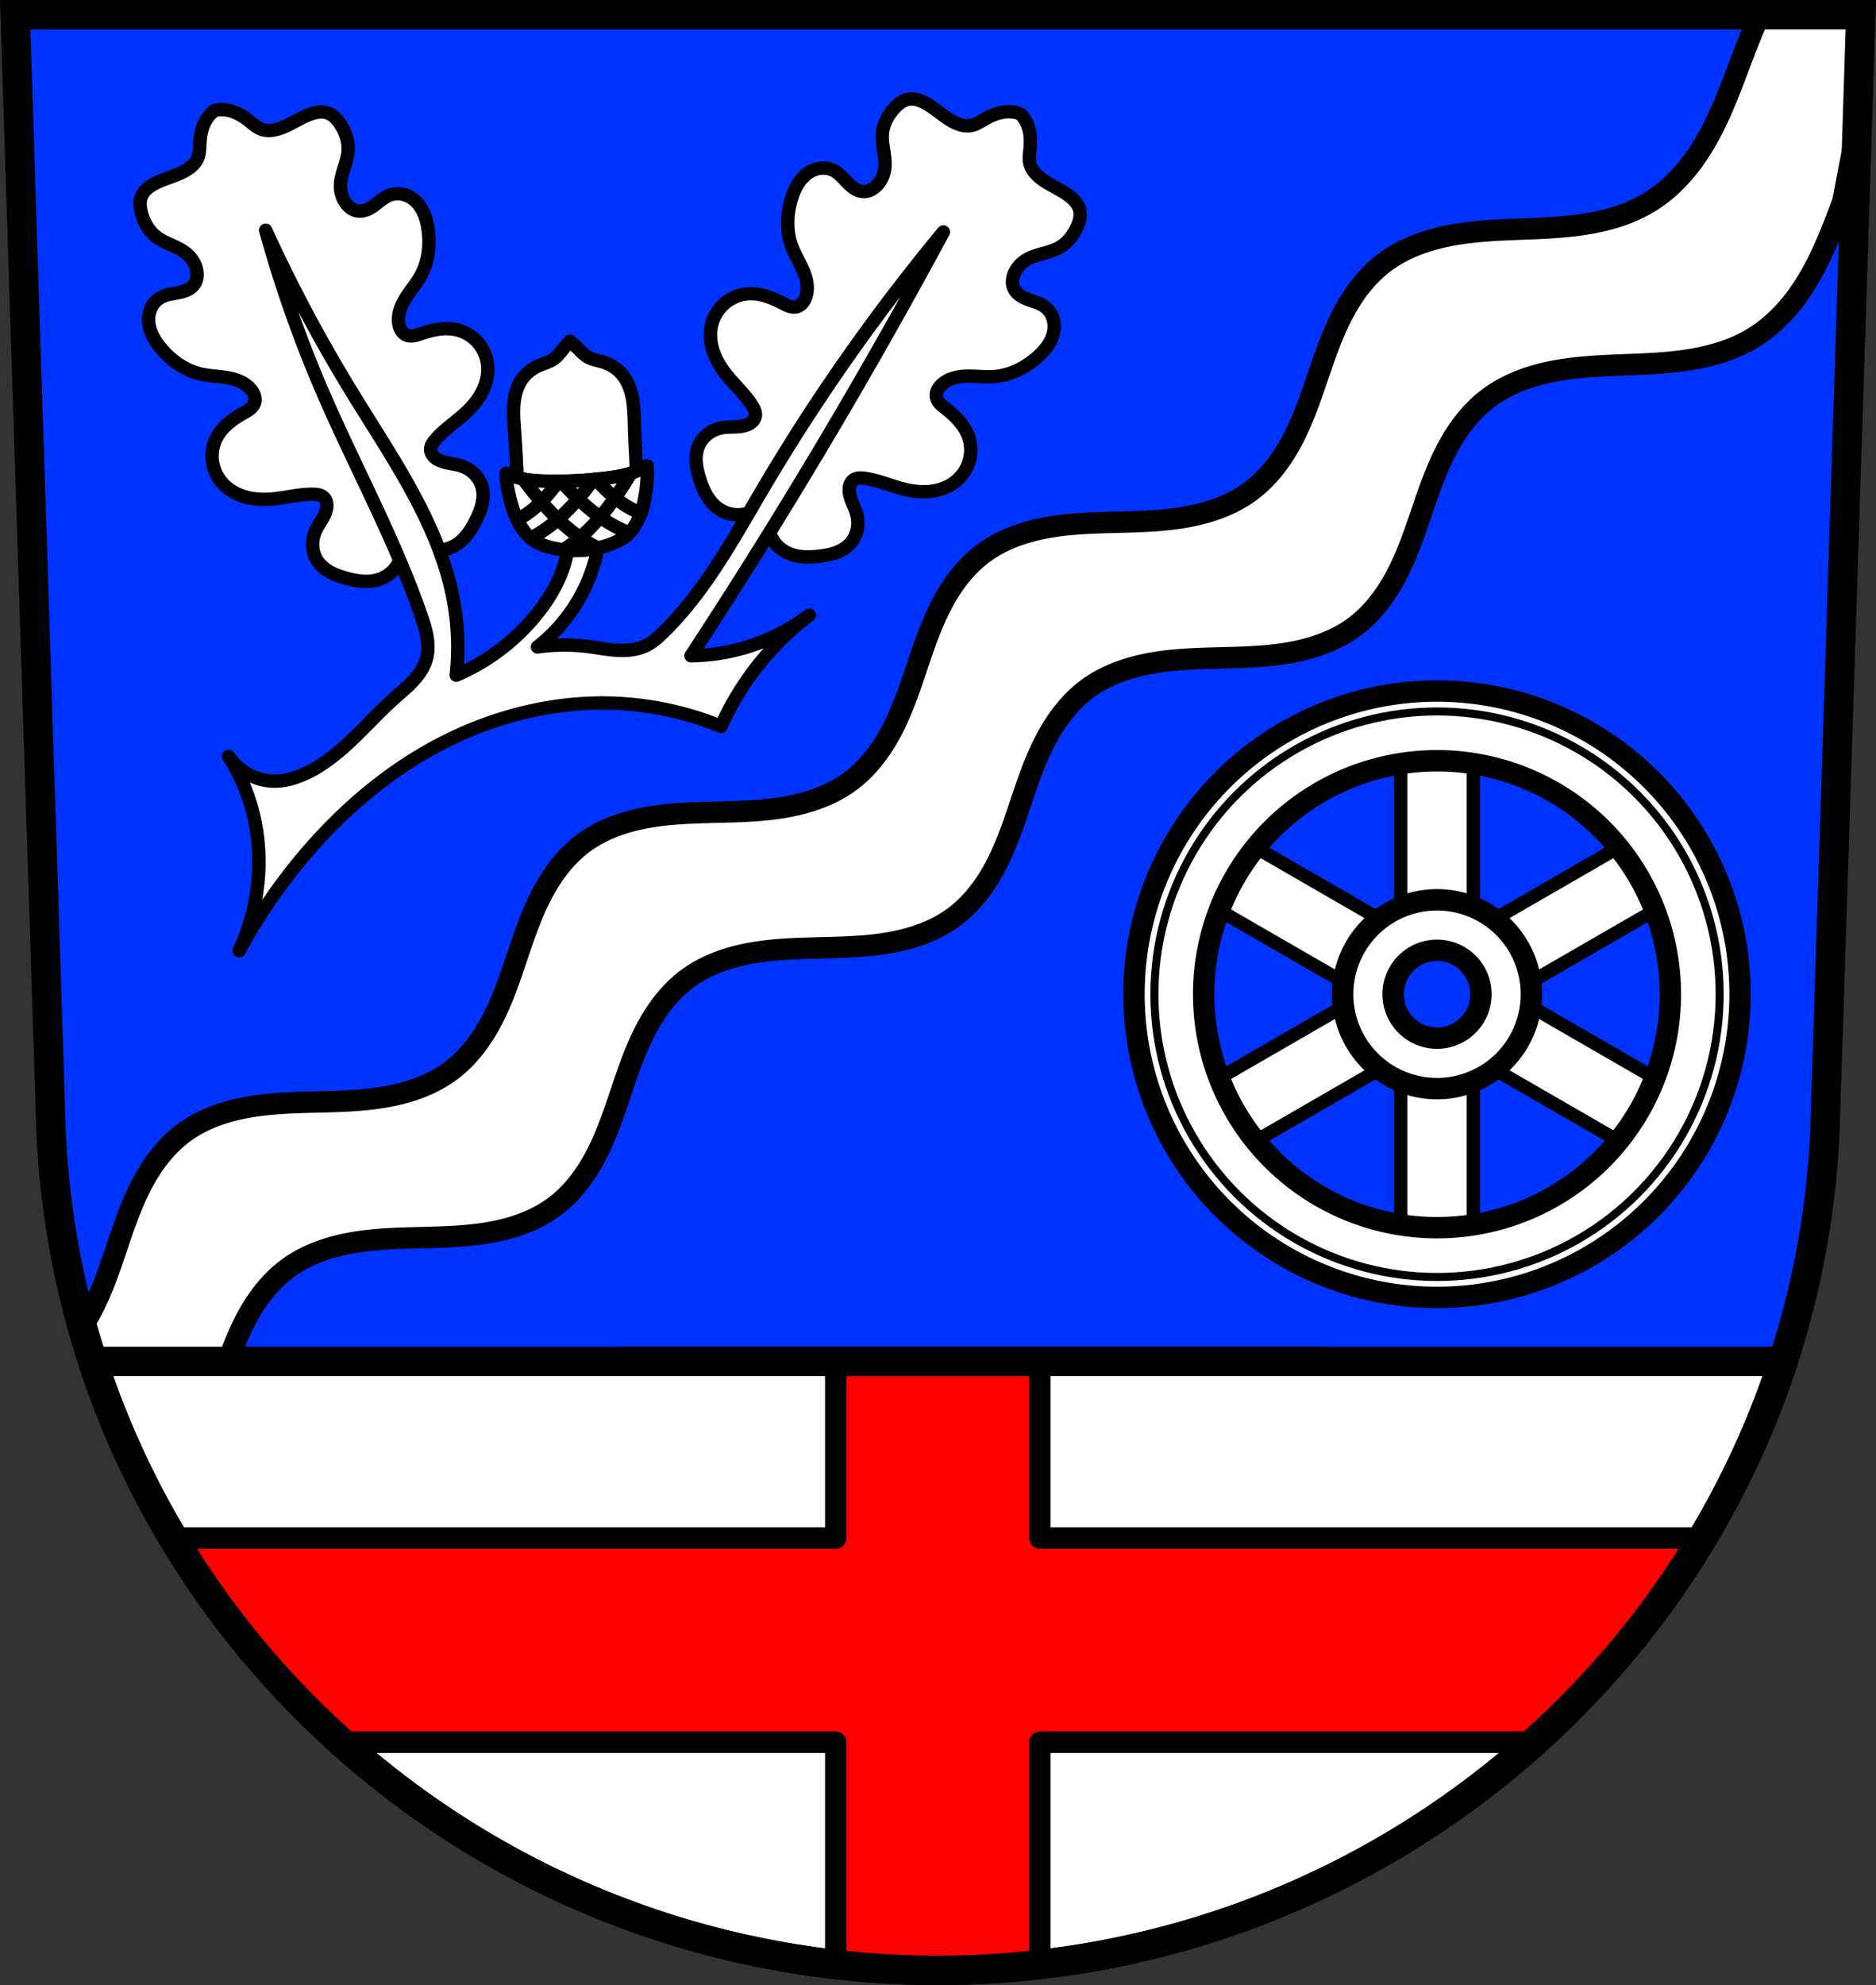 <svg xmlns="http://www.w3.org/2000/svg" width="748.09" height="791.22" viewBox="0 0 701.334 741.769"><rect x="0" y="0" width="701.334" height="741.769" fill="#333333" stroke="none"/><path style="fill:#03f;fill-rule:evenodd;stroke:none;stroke-width:11;stroke-opacity:1;fill-opacity:1" d="m33.126 101.853 13.398 416.625c7.415 175.25 153.92 314.046 331.59 314.144 177.51-.215 324.069-139.061 331.589-314.144l13.398-416.625h-344.98z" transform="translate(-27.447 -96.353)"/><path style="fill:#fff;fill-rule:evenodd;stroke:#000;stroke-width:8;stroke-linecap:butt;stroke-linejoin:miter;stroke-miterlimit:4;stroke-dasharray:none;stroke-opacity:1" d="M657.93 5.5c-4.564 9.771-8.002 20.14-12.051 30.156-3.147 7.784-6.72 15.452-11.473 22.422-4.753 6.97-10.741 13.252-18.052 17.654-7.307 4.4-15.728 6.806-24.217 8.104-8.49 1.297-17.105 1.528-25.692 1.871-8.586.343-17.208.806-25.613 2.549-8.405 1.742-16.643 4.826-23.418 9.969-6.784 5.15-11.863 12.178-15.71 19.666-3.848 7.487-6.538 15.476-9.245 23.421-2.707 7.947-5.46 15.92-9.416 23.354-3.956 7.434-9.195 14.366-16.127 19.326-6.935 4.963-15.3 7.764-23.773 9.242-8.475 1.479-17.123 1.697-25.729 1.918-8.606.221-17.254.453-25.723 1.961-8.468 1.509-16.817 4.359-23.714 9.371-6.899 5.013-12.076 11.996-15.97 19.467-3.893 7.471-6.584 15.467-9.26 23.428-2.678 7.96-5.374 15.958-9.274 23.426-3.9 7.467-9.09 14.445-15.998 19.445-6.908 5-15.267 7.831-23.74 9.322-8.474 1.491-17.123 1.707-25.731 1.92-8.608.213-17.258.43-25.73 1.922-8.474 1.493-16.835 4.327-23.74 9.33-6.907 5.003-12.09 11.984-15.987 19.453-3.898 7.47-6.59 15.466-9.266 23.428-2.675 7.962-5.365 15.958-9.261 23.428-3.897 7.47-9.08 14.45-15.985 19.455-6.904 5.005-15.262 7.844-23.734 9.34-8.472 1.496-17.121 1.717-25.729 1.931-8.607.215-17.255.43-25.728 1.918-8.474 1.488-16.835 4.314-23.748 9.307-6.913 4.992-12.112 11.957-16.024 19.418-3.912 7.46-6.617 15.452-9.3 23.41-2.684 7.958-5.376 15.955-9.26 23.43a70.835 70.835 0 0 1-3.766 6.408 323.125 323.125 0 0 0 25.746 64.42c.304-.21.61-.416.908-.635 6.875-5.041 12.033-12.033 15.916-19.508 3.884-7.474 6.575-15.47 9.258-23.427 2.684-7.958 5.391-15.95 9.303-23.41 3.912-7.461 9.113-14.428 16.025-19.42 6.914-4.993 15.275-7.819 23.748-9.307 8.474-1.488 17.121-1.704 25.729-1.918 8.608-.215 17.254-.436 25.726-1.932 8.473-1.496 16.83-4.33 23.735-9.336 6.904-5.005 12.088-11.989 15.984-19.459 3.896-7.47 6.588-15.466 9.264-23.427 2.676-7.962 5.366-15.96 9.264-23.428 3.897-7.47 9.084-14.45 15.99-19.453 6.906-5.003 15.263-7.836 23.736-9.328 8.473-1.493 17.123-1.711 25.73-1.924 8.609-.213 17.258-.427 25.731-1.918 8.473-1.491 16.832-4.322 23.74-9.322 6.908-5 12.096-11.979 15.996-19.446 3.9-7.467 6.597-15.465 9.274-23.426 2.677-7.96 5.368-15.957 9.262-23.427 3.893-7.471 9.07-14.456 15.968-19.47 6.898-5.011 15.252-7.862 23.721-9.37 8.469-1.509 17.114-1.74 25.72-1.961 8.607-.221 17.253-.438 25.727-1.916 8.475-1.478 16.839-4.281 23.774-9.244 6.931-4.96 12.17-11.892 16.127-19.326 3.956-7.434 6.707-15.408 9.414-23.354s5.398-15.934 9.246-23.422c3.847-7.488 8.926-14.514 15.71-19.664 6.776-5.142 15.012-8.228 23.417-9.97 8.405-1.743 17.029-2.202 25.615-2.546 8.586-.343 17.204-.577 25.693-1.875 8.49-1.297 16.908-3.703 24.215-8.103 7.311-4.403 13.3-10.684 18.053-17.654 4.753-6.97 8.326-14.636 11.473-22.42 1.476-3.651 2.868-7.35 4.265-11.05l5.367-28.206L695.654 5.5H657.93z"/><path style="opacity:1;fill:#fff;fill-opacity:1;fill-rule:nonzero;stroke:#000;stroke-width:11;stroke-linecap:round;stroke-linejoin:round;stroke-miterlimit:4;stroke-dasharray:none;stroke-dashoffset:0;stroke-opacity:1" d="M34.672 508.713C77.759 640.976 203.524 736.188 350.666 736.27c146.984-.178 272.75-95.41 315.926-227.557H34.672z"/><path style="opacity:1;fill:red;fill-opacity:1;fill-rule:nonzero;stroke:#000;stroke-width:8;stroke-linecap:round;stroke-linejoin:round;stroke-miterlimit:4;stroke-dasharray:none;stroke-dashoffset:0;stroke-opacity:1" d="M312.443 508.713v65.998H64.748c17.05 28.496 38.323 54.21 62.963 76.31h184.732v83.051a337.98 337.98 0 0 0 38.223 2.198 337.598 337.598 0 0 0 38.088-2.211V651.02h184.65c24.664-22.102 45.967-47.817 63.045-76.31H388.754v-65.998h-76.31z"/><path style="fill:none;fill-rule:evenodd;stroke:#000;stroke-width:11;stroke-linecap:butt;stroke-linejoin:miter;stroke-opacity:1;stroke-miterlimit:4;stroke-dasharray:none" d="M258.44 605.066H522.43" transform="translate(-27.447 -96.353)"/><path style="fill:none;fill-rule:evenodd;stroke:#000;stroke-width:11;stroke-opacity:1" d="m33.126 101.853 13.398 416.625c7.415 175.25 153.92 314.046 331.59 314.144 177.51-.215 324.069-139.061 331.589-314.144l13.398-416.625h-344.98z" transform="translate(-27.447 -96.353)"/><g transform="matrix(.791 0 0 .791 389.9 163.711)"><path d="M169.102 144.674v87.371h34.304v-87.37zm0 148.686v87.37h34.304v-87.37zM92.616 336.572l75.665-43.686-17.152-29.709-75.666 43.686 17.153 29.709zm128.765-74.343 75.666-43.686-17.153-29.708-75.665 43.685 17.152 29.709zM279.894 336.572l-75.665-43.686 17.152-29.709 75.666 43.686zM151.13 262.229l-75.666-43.686 17.153-29.708 75.665 43.685-17.152 29.709z" style="opacity:1;fill:#fff;fill-opacity:1;fill-rule:nonzero;stroke:#000;stroke-width:6.32;stroke-linecap:round;stroke-linejoin:round;stroke-miterlimit:4;stroke-dasharray:none;stroke-dashoffset:0;stroke-opacity:1"/><path d="M186.254 119.478A143.225 143.225 0 0 0 43.03 262.703a143.225 143.225 0 0 0 143.224 143.224A143.225 143.225 0 0 0 329.48 262.703a143.225 143.225 0 0 0-143.225-143.225zm0 32.937A110.286 110.286 0 0 1 296.54 262.703a110.286 110.286 0 0 1-110.285 110.285A110.286 110.286 0 0 1 75.967 262.703a110.286 110.286 0 0 1 110.287-110.288zm0 65.69a44.598 44.598 0 0 0-44.598 44.598 44.598 44.598 0 0 0 44.598 44.597 44.598 44.598 0 0 0 44.598-44.597 44.598 44.598 0 0 0-44.598-44.598zm0 23.853a20.745 20.745 0 0 1 20.744 20.745 20.745 20.745 0 0 1-20.744 20.744 20.745 20.745 0 0 1-20.744-20.744 20.745 20.745 0 0 1 20.744-20.745z" style="opacity:1;fill:#fff;fill-opacity:1;fill-rule:nonzero;stroke:#000;stroke-width:10.111;stroke-linecap:round;stroke-linejoin:round;stroke-miterlimit:4;stroke-dasharray:none;stroke-dashoffset:0;stroke-opacity:1"/><circle r="133.576" cy="262.703" cx="186.254" style="opacity:1;fill:none;fill-opacity:1;fill-rule:nonzero;stroke:#000;stroke-width:3.792;stroke-linecap:round;stroke-linejoin:round;stroke-miterlimit:4;stroke-dasharray:none;stroke-dashoffset:0;stroke-opacity:1"/></g><path style="fill:#fff;stroke:#000;stroke-width:5;stroke-linejoin:round;stroke-miterlimit:4;stroke-dasharray:none;stroke-opacity:1" d="M368.603 133.355a6.789 6.789 0 0 0-1.538.098c-1.05.191-2.044.648-2.93 1.25-.885.602-1.667 1.347-2.388 2.14-2.331 2.57-4.06 5.787-4.4 9.233-.217 2.197.128 4.402.464 6.58.337 2.178.663 4.39.407 6.582-.298 2.55-1.432 5.044-3.334 6.774-1.203 1.093-2.74 1.877-4.358 1.908-.985.02-1.962-.24-2.847-.668-.885-.428-1.684-1.02-2.414-1.676-1.989-1.786-3.556-4.104-5.903-5.383a8.683 8.683 0 0 0-4.115-1.037 9.738 9.738 0 0 0-4.162.944c-1.987.936-3.642 2.503-4.895 4.312-1.252 1.81-2.119 3.86-2.78 5.957-1.825 5.777-2.103 12.147-.05 17.816 1.158 3.2 3.015 6.096 4.34 9.231.663 1.567 1.193 3.197 1.416 4.89.222 1.691.124 3.446-.437 5.061-.281.808-.68 1.584-1.244 2.229-.564.644-1.299 1.152-2.123 1.37-.919.244-1.9.12-2.8-.175-.899-.295-1.73-.752-2.57-1.19-4.15-2.164-8.757-3.917-13.427-3.416a15.042 15.042 0 0 0-7.875 3.319 15.319 15.319 0 0 0-5.03 7.78c-.856 3.174-.66 6.572.274 9.71.933 3.138 2.577 6.028 4.553 8.629 3.243 4.27 7.399 7.83 10.236 12.383.365.585.708 1.187.933 1.84.225.652.33 1.36.206 2.043-.141.77-.57 1.473-1.137 2.015-.566.543-1.262.935-1.992 1.215-1.418.544-2.954.685-4.467.742-1.515.059-3.035.041-4.531.28-1.935.308-3.808 1.055-5.395 2.214-1.587 1.16-2.881 2.734-3.66 4.54-.835 1.932-1.068 4.084-.918 6.177.15 2.093.672 4.139 1.297 6.139 1.105 3.534 2.603 7.056 5.217 9.666 1.352 1.351 2.984 2.427 4.779 3.086 2.943 1.08 6.304.99 9.201-.248l-10.828 23.678.057.046 17.146-19.609c.064 3.148 1.362 6.243 3.557 8.48 1.338 1.365 2.992 2.412 4.78 3.088 3.456 1.307 7.286 1.224 10.964.776 2.08-.253 4.161-.621 6.133-1.346 1.971-.725 3.836-1.824 5.255-3.379 1.327-1.453 2.23-3.278 2.635-5.201.405-1.923.318-3.937-.197-5.826-.398-1.461-1.043-2.839-1.613-4.24-.57-1.402-1.072-2.859-1.159-4.373-.045-.782.023-1.576.286-2.315.261-.739.726-1.418 1.37-1.863.571-.394 1.26-.591 1.948-.655.688-.062 1.38 0 2.064.092 5.319.71 10.276 3.034 15.504 4.233 3.187.728 6.495 1.037 9.74.595 3.246-.44 6.43-1.66 8.97-3.746a15.326 15.326 0 0 0 5.027-7.779 15.035 15.035 0 0 0-.215-8.539c-1.465-4.462-4.956-7.935-8.639-10.826-.744-.584-1.504-1.154-2.142-1.852-.639-.697-1.157-1.54-1.313-2.476-.14-.842.021-1.721.377-2.5.356-.778.9-1.46 1.522-2.05 1.242-1.175 2.8-1.984 4.433-2.478 1.634-.495 3.343-.683 5.045-.724 3.404-.083 6.809.417 10.205.156 6.016-.461 11.711-3.335 16.229-7.373 1.642-1.464 3.153-3.101 4.289-4.986 1.134-1.886 1.881-4.038 1.918-6.233a9.731 9.731 0 0 0-.852-4.18 8.683 8.683 0 0 0-2.639-3.322c-2.131-1.611-4.89-2.086-7.337-3.162-.9-.396-1.766-.877-2.52-1.508-.754-.63-1.393-1.413-1.781-2.318-.638-1.485-.557-3.211-.055-4.756.795-2.444 2.604-4.504 4.807-5.824 1.894-1.136 4.045-1.746 6.17-2.336 2.124-.59 4.279-1.182 6.193-2.283 3.004-1.728 5.225-4.627 6.61-7.807.427-.983.783-2.004.968-3.059.185-1.054.193-2.147-.064-3.183-.502-2.015-1.962-3.647-3.582-4.938-1.372-1.091-2.882-1.994-4.413-2.847-2.685-1.498-5.483-2.882-7.722-4.987-1.303-1.224-2.415-2.723-2.85-4.462-.465-1.863-.123-3.82.059-5.735.318-3.359.1-6.876-1.446-9.86a11.878 11.878 0 0 0-2.224-3.009 11.898 11.898 0 0 0-3.66-.79c-3.357-.18-6.656 1.068-9.588 2.74-1.673.953-3.318 2.07-5.207 2.413-1.766.32-3.588-.076-5.24-.76-2.842-1.175-5.256-3.155-7.725-4.984-1.408-1.043-2.853-2.047-4.412-2.848-1.38-.708-2.904-1.257-4.442-1.33zm-258.036 3.967c-.94-.018-1.881.075-2.798.278a11.878 11.878 0 0 0-2.659 2.634c-1.982 2.712-2.733 6.156-2.931 9.524-.113 1.92-.075 3.906-.819 5.675-.695 1.654-2.022 2.966-3.496 3.977-2.533 1.738-5.51 2.68-8.392 3.75-1.644.61-3.273 1.271-4.795 2.14-1.799 1.029-3.49 2.42-4.293 4.335-.413.984-.573 2.066-.551 3.136.022 1.07.22 2.134.492 3.17.883 3.355 2.637 6.56 5.342 8.725 1.724 1.38 3.761 2.294 5.771 3.201s4.044 1.839 5.743 3.25c1.975 1.641 3.448 3.951 3.861 6.488.26 1.604.077 3.321-.78 4.692-.52.835-1.271 1.513-2.113 2.021-.84.508-1.771.852-2.72 1.106-2.583.69-5.382.736-7.735 2.004a8.685 8.685 0 0 0-3.115 2.88 9.735 9.735 0 0 0-1.478 4.002c-.3 2.175.111 4.415.945 6.452.834 2.036 2.077 3.884 3.476 5.582 3.85 4.68 9.041 8.39 14.916 9.763 3.317.776 6.757.8 10.108 1.4 1.676.3 3.337.749 4.877 1.487 1.539.737 2.955 1.776 4.004 3.127.524.676.958 1.433 1.191 2.256.233.824.257 1.719-.01 2.53-.297.9-.936 1.653-1.674 2.245-.738.593-1.576 1.04-2.4 1.504-4.08 2.296-8.06 5.195-10.19 9.381-1.305 2.569-1.83 5.529-1.513 8.406a15.331 15.331 0 0 0 3.781 8.457c2.192 2.45 5.153 4.14 8.293 5.07 3.14.932 6.456 1.13 9.717.897 5.35-.387 10.602-1.928 15.967-1.818.69.014 1.386.056 2.056.222.67.168 1.319.468 1.822.944.57.538.927 1.28 1.073 2.05.146.77.091 1.567-.073 2.333-.316 1.483-1.033 2.846-1.81 4.144-.777 1.298-1.626 2.562-2.242 3.945-.797 1.788-1.19 3.767-1.084 5.729.106 1.962.72 3.904 1.81 5.543 1.166 1.753 2.842 3.122 4.68 4.139 1.838 1.016 3.837 1.698 5.855 2.265 3.567 1.004 7.34 1.67 10.954.906 1.87-.395 3.664-1.175 5.195-2.32 2.51-1.876 4.268-4.738 4.81-7.84l13.954 21.996.062-.039-7.09-25.052c2.675 1.665 5.984 2.268 9.057 1.65 1.875-.377 3.652-1.191 5.195-2.32 2.981-2.181 4.998-5.434 6.63-8.758.922-1.881 1.75-3.823 2.218-5.87.467-2.045.565-4.209.035-6.245-.494-1.903-1.532-3.657-2.924-5.045-1.391-1.388-3.129-2.413-4.994-3.012-1.443-.464-2.95-.678-4.437-.967-1.487-.288-2.984-.662-4.301-1.416-.679-.388-1.307-.88-1.783-1.502-.477-.622-.795-1.383-.817-2.166-.019-.693.192-1.377.514-1.988.322-.61.753-1.153 1.203-1.676 3.498-4.067 8.15-6.952 12.008-10.678 2.349-2.269 4.414-4.872 5.814-7.832 1.401-2.958 2.113-6.286 1.75-9.554a15.32 15.32 0 0 0-3.781-8.457 15.044 15.044 0 0 0-7.277-4.48c-4.54-1.209-9.358-.18-13.791 1.325-.896.304-1.79.63-2.723.784-.934.154-1.923.128-2.793-.252-.782-.342-1.43-.956-1.889-1.678-.458-.723-.736-1.551-.89-2.393-.309-1.682-.137-3.431.34-5.068.479-1.64 1.25-3.17 2.144-4.617 1.788-2.896 4.067-5.476 5.7-8.461 2.893-5.29 3.59-11.628 2.667-17.615-.334-2.174-.878-4.333-1.84-6.313-.961-1.98-2.359-3.779-4.18-5.008a9.737 9.737 0 0 0-3.968-1.566 8.692 8.692 0 0 0-4.227.396c-2.513.907-4.416 2.958-6.654 4.42-.822.538-1.699 1-2.639 1.287-.94.288-1.947.396-2.918.227-1.593-.277-2.994-1.287-4.015-2.55-1.616-2-2.356-4.639-2.262-7.204.082-2.206.742-4.342 1.406-6.443.665-2.101 1.343-4.228 1.463-6.432.19-3.458-1.027-6.902-2.94-9.797-.59-.894-1.25-1.748-2.034-2.478-.784-.73-1.696-1.335-2.705-1.684-1.964-.68-4.133-.347-6.096.307-1.664.553-3.246 1.326-4.797 2.142-2.719 1.43-5.405 3.02-8.393 3.748-1.736.423-3.598.535-5.294-.05-1.815-.628-3.272-1.98-4.78-3.178-2.643-2.1-5.712-3.837-9.056-4.17a11.845 11.845 0 0 0-.94-.055z" transform="translate(-27.447 -96.353)"/><path style="fill:#fff;fill-rule:evenodd;stroke:#000;stroke-width:5;stroke-linecap:butt;stroke-linejoin:round;stroke-miterlimit:4;stroke-dasharray:none;stroke-opacity:1" d="M116.869 451.573a79.053 79.053 0 0 0 7.257-29.03c.444-8.21-.41-16.499-2.639-24.413a71.786 71.786 0 0 0-8.577-19.133c3.737 5.637 10.391 9.22 17.154 9.237 4.36.01 8.63-1.364 12.536-3.3 12.773-6.327 21.698-18.215 32.33-27.71 2.366-2.113 4.835-4.123 6.991-6.45 2.156-2.327 4.01-5.016 4.885-8.065.775-2.706.748-5.594.287-8.37-.462-2.778-1.345-5.465-2.267-8.125-10.002-28.854-24.866-55.745-36.948-83.792a464.353 464.353 0 0 1-21.113-60.04 566.19 566.19 0 0 0 32.33 60.7c15.54 25.336 33.5 50.496 38.267 79.833a95.439 95.439 0 0 1 .66 25.732 78.247 78.247 0 0 0 30.35-23.093c4.258-5.341 7.833-11.302 9.897-17.814a43.914 43.914 0 0 0 1.32-21.113h12.535a62.915 62.915 0 0 1-5.278 27.711 61.917 61.917 0 0 1-12.536 18.474 60.894 60.894 0 0 1-5.938 5.278 71.58 71.58 0 0 1 18.927-.152c3.7.464 7.37 1.218 11.093 1.413 3.724.195 7.576-.204 10.886-1.92 2.235-1.159 4.132-2.867 5.938-4.619 15.818-15.343 26.403-35.127 37.608-54.102a735.942 735.942 0 0 1 67.298-95.668 2122.98 2122.98 0 0 1-94.35 158.347 74.887 74.887 0 0 0 21.518-3.45 74.937 74.937 0 0 0 22.688-11.725 107.129 107.129 0 0 0-15.424 14.309 107.246 107.246 0 0 0-17.565 27.258 117.334 117.334 0 0 0-38.267-8.578c-23.022-1.202-46.196 4.518-66.638 15.175-21.049 10.974-39.215 27.036-54.102 45.525a212.157 212.157 0 0 0-21.113 31.67z" transform="translate(-27.447 -96.353)"/><path style="fill:#fff;fill-rule:evenodd;stroke:#000;stroke-width:5;stroke-linejoin:round;stroke-miterlimit:4;stroke-dasharray:none;stroke-opacity:1" d="M265.847 278.673c-.574-7.994-.982-16-1.227-24.01-.101-3.307-.176-6.633-.821-9.874-.644-3.243-1.898-6.434-4.088-8.88-1.759-1.966-4.076-3.388-6.566-4.19-1.987-.642-4.118-.915-5.936-1.954-1.52-.869-2.71-2.212-3.953-3.455a41.56 41.56 0 0 0-2.702-2.474 41.772 41.772 0 0 0-2.433 2.745c-1.11 1.367-2.158 2.828-3.58 3.852-1.702 1.226-3.794 1.722-5.706 2.57-2.396 1.061-4.554 2.718-6.103 4.857-1.929 2.665-2.85 5.97-3.159 9.263-.31 3.294-.046 6.61.191 9.91.574 7.993.982 16 1.228 24.01l22.425-1.186 22.426-1.186z" transform="translate(-27.447 -96.353)"/><path style="fill:#fff;fill-rule:evenodd;stroke:#000;stroke-width:5;stroke-linejoin:round;stroke-miterlimit:4;stroke-dasharray:none;stroke-opacity:1" d="M251.346 301.001c3.744-.908 7.577-2.278 10.56-4.75 1.905-1.58 3.19-3.865 4.282-6.103 1.097-2.25 1.715-4.732 2.2-7.193.711-3.622 1.134-7.332 1.014-11.033a41.81 41.81 0 0 0-.075-1.476c-2.102 1.223-4.33 2.246-6.647 2.94-3.821 1.147-7.832 1.544-11.794 1.98-5.09.56-10.22.83-15.34.81-3.985-.017-8.015.011-11.933-.727-2.376-.448-4.697-1.23-6.911-2.226.015.493.04.985.075 1.476.258 3.693 1.056 7.339 2.135 10.866.732 2.397 1.6 4.8 2.921 6.922 1.314 2.111 2.825 4.249 4.881 5.619 3.22 2.144 7.17 3.104 10.987 3.613 4.516.602 9.214.356 13.646-.721z" transform="translate(-27.447 -96.353)"/><path d="M237.698 301.722c-3.816-.51-7.768-1.469-10.986-3.613-2.056-1.37-3.567-3.507-4.881-5.619-1.321-2.121-2.19-4.525-2.922-6.922-1.078-3.527-1.877-7.173-2.134-10.865-.034-.492-.06-.984-.076-1.476 2.215.994 4.535 1.777 6.911 2.225 3.918.739 7.946.71 11.933.727 5.12.02 10.251-.252 15.34-.81 3.962-.436 7.973-.833 11.795-1.98 2.318-.695 4.546-1.718 6.646-2.94.035.492.06.984.075 1.477.121 3.7-.302 7.41-1.014 11.032-.484 2.462-1.102 4.944-2.2 7.193-1.092 2.238-2.376 4.524-4.282 6.102-2.983 2.473-6.815 3.843-10.56 4.752a37.378 37.378 0 0 1-13.645.72z" style="fill:#fff;fill-rule:evenodd;stroke:#000;stroke-width:5;stroke-linejoin:round;stroke-miterlimit:4;stroke-dasharray:none;stroke-opacity:1" transform="translate(-27.447 -96.353)"/><path style="fill:#fff;fill-rule:evenodd;stroke:#000;stroke-width:5;stroke-linecap:round;stroke-miterlimit:4;stroke-dasharray:none;stroke-opacity:1" d="M237.202 276.193c2.316 2.61 4.765 5.1 7.335 7.45 3.292 3.011 6.789 5.809 10.596 8.105a50.422 50.422 0 0 0 7.236 3.608M223.103 275.475a128.434 128.434 0 0 0 8.016 9.813c3.625 4.013 7.515 7.806 11.875 10.974a55.667 55.667 0 0 0 7.843 4.764M250.166 275.413a65.908 65.908 0 0 0 4.79 4.866c2.15 1.967 4.435 3.794 6.922 5.294 1.51.911 3.092 1.7 4.725 2.357" transform="translate(-27.447 -96.353)"/><path style="fill:#fff;fill-rule:evenodd;stroke:#000;stroke-width:5;stroke-linecap:round;stroke-miterlimit:4;stroke-dasharray:none;stroke-opacity:1" d="M249.235 275.56a101.233 101.233 0 0 1-6.536 8.183c-2.966 3.342-6.16 6.492-9.715 9.18a50.59 50.59 0 0 1-6.828 4.35M263.185 273.36c-2.15 3.65-4.48 7.192-6.973 10.604-3.195 4.373-6.678 8.555-10.692 12.165a55.81 55.81 0 0 1-7.315 5.564M236.26 276.15a65.97 65.97 0 0 1-4.268 5.344c-1.937 2.182-4.024 4.24-6.346 5.993a33.088 33.088 0 0 1-4.46 2.842" transform="translate(-27.447 -96.353)"/></svg>